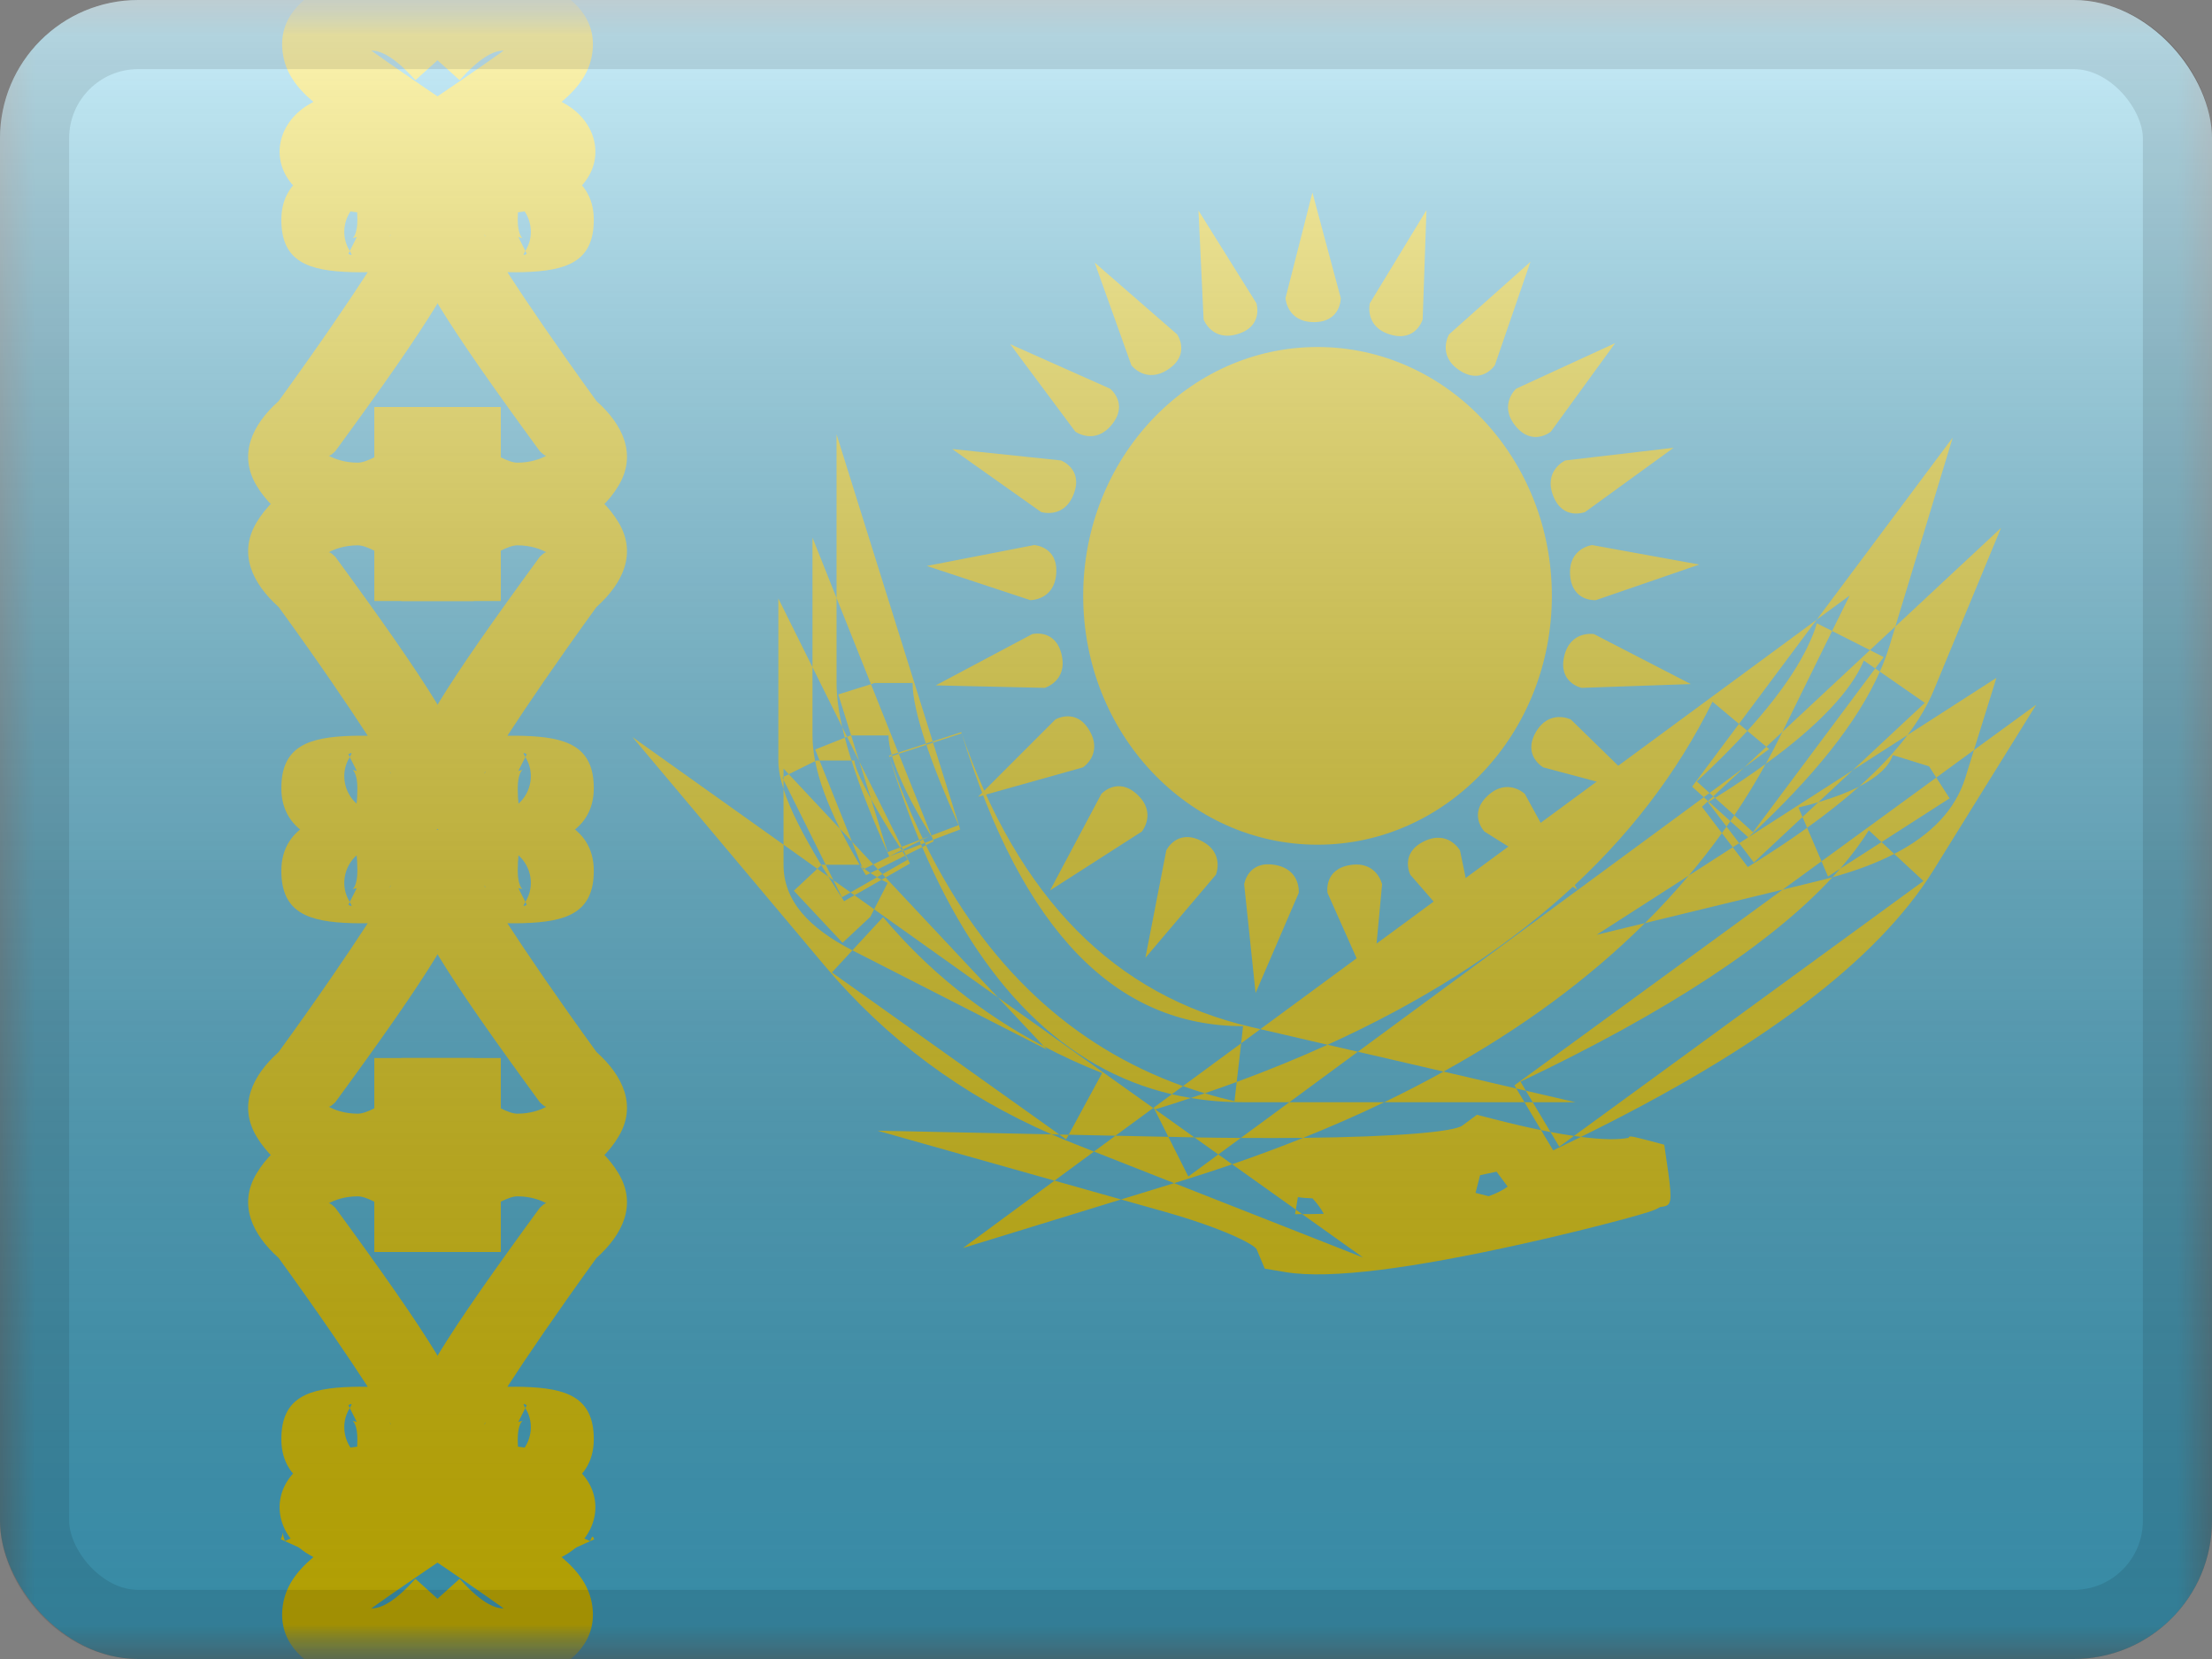 <svg width="32" height="24" viewBox="0 0 32 24" fill="none" xmlns="http://www.w3.org/2000/svg">
<rect x="0" y="0" width="32" height="24" fill="#808080" stroke="none"/>
<g clip-path="url(#clip0_230_25330)">
<mask id="mask0_230_25330" style="mask-type:luminance" maskUnits="userSpaceOnUse" x="0" y="0" width="32" height="24">
<rect width="32" height="24" fill="white"/>
</mask>
<g mask="url(#mask0_230_25330)">
<path fill-rule="evenodd" clip-rule="evenodd" d="M0 0V24H32V0H0Z" fill="#4EC7EE"/>
<mask id="mask1_230_25330" style="mask-type:luminance" maskUnits="userSpaceOnUse" x="0" y="0" width="32" height="24">
<path fill-rule="evenodd" clip-rule="evenodd" d="M0 0V24H32V0H0Z" fill="white"/>
</mask>
<g mask="url(#mask1_230_25330)">
<path d="M4.09 23.237C4.026 23.707 4.327 24.042 4.832 24.257C5.511 24.547 6.196 24.276 6.826 23.577L6.01 22.84C5.73 23.151 5.528 23.27 5.371 23.268C5.677 23.05 6.069 22.78 6.546 22.459L6.775 22.128C6.959 21.339 6.387 20.911 5.515 20.911C5.001 20.911 4.59 21.013 4.33 21.231C3.901 21.59 3.975 22.163 4.425 22.462C4.461 22.485 4.497 22.506 4.534 22.526C4.281 22.739 4.127 22.959 4.09 23.237Z" fill="#FFE402"/>
<path d="M4.564 22.495C4.564 22.495 4.689 22.219 4.627 22.075" stroke="#FFE402" stroke-width="1.1"/>
<path d="M8.569 23.237C8.632 23.707 8.331 24.042 7.826 24.257C7.147 24.547 6.462 24.276 5.832 23.577L6.649 22.84C6.928 23.151 7.131 23.27 7.287 23.268C6.981 23.05 6.589 22.78 6.112 22.459L5.883 22.128C5.699 21.339 6.271 20.911 7.144 20.911C7.657 20.911 8.068 21.013 8.329 21.231C8.757 21.59 8.683 22.163 8.233 22.462C8.197 22.485 8.161 22.506 8.124 22.526C8.377 22.739 8.531 22.959 8.569 23.237Z" fill="#FFE402"/>
<path d="M8.596 22.269L7.593 22.722C7.452 22.41 7.41 22.126 7.527 21.856L8.537 22.294C8.571 22.215 8.57 22.212 8.596 22.269Z" fill="#FFE402"/>
<path d="M4.09 0.763C4.026 0.293 4.327 -0.042 4.832 -0.257C5.511 -0.547 6.196 -0.276 6.826 0.423L6.01 1.16C5.73 0.849 5.528 0.73 5.371 0.732C5.677 0.95 6.069 1.22 6.546 1.54L6.775 1.872C6.959 2.661 6.387 3.089 5.515 3.089C5.001 3.089 4.59 2.987 4.33 2.768C3.901 2.41 3.975 1.836 4.425 1.538C4.461 1.515 4.497 1.493 4.534 1.474C4.281 1.261 4.127 1.041 4.09 0.763Z" fill="#FFE402"/>
<path d="M8.569 0.763C8.632 0.293 8.331 -0.042 7.826 -0.257C7.147 -0.547 6.462 -0.276 5.832 0.423L6.649 1.16C6.928 0.849 7.131 0.73 7.287 0.732C6.981 0.95 6.589 1.22 6.112 1.54L5.883 1.872C5.699 2.661 6.271 3.089 7.144 3.089C7.657 3.089 8.068 2.987 8.329 2.768C8.757 2.41 8.683 1.836 8.233 1.538C8.197 1.515 8.161 1.493 8.124 1.474C8.377 1.261 8.531 1.041 8.569 0.763Z" fill="#FFE402"/>
<path fill-rule="evenodd" clip-rule="evenodd" d="M5.094 20.063C4.463 20.081 4.07 20.211 4.07 20.82C4.07 21.49 4.722 21.7 5.415 21.7C6.043 21.7 6.751 21.31 6.751 20.612C6.751 20.188 6.211 19.331 4.851 17.473C4.804 17.429 4.778 17.407 4.757 17.407C4.84 17.361 4.985 17.307 5.176 17.307C5.243 17.307 5.329 17.341 5.415 17.384V18.112H6.855V17.562C6.855 16.941 5.936 16.207 5.176 16.207C4.513 16.207 3.981 16.523 3.711 16.977C3.444 17.425 3.648 17.856 4.031 18.198C4.601 18.984 5.043 19.634 5.32 20.062C5.218 20.061 5.162 20.061 5.094 20.063ZM5.161 20.57C5.141 20.566 5.122 20.561 5.104 20.556C5.118 20.57 5.17 20.632 5.17 20.82C5.17 20.922 5.165 20.993 5.159 21.044C4.973 20.88 4.921 20.595 5.057 20.375L5.06 20.369L5.04 20.328C5.042 20.327 5.045 20.326 5.048 20.324C5.08 20.308 5.106 20.294 5.06 20.369L5.161 20.57ZM5.104 20.556L5.085 20.55C5.087 20.55 5.09 20.552 5.093 20.554L5.104 20.556ZM5.651 20.612C5.651 20.594 5.644 20.582 5.633 20.576L5.64 20.583C5.647 20.599 5.651 20.608 5.651 20.612Z" fill="#FFE402"/>
<path fill-rule="evenodd" clip-rule="evenodd" d="M7.566 20.063C8.197 20.081 8.59 20.211 8.59 20.82C8.59 21.49 7.938 21.7 7.245 21.7C6.617 21.7 5.909 21.31 5.909 20.612C5.909 20.188 6.449 19.331 7.809 17.473C7.856 17.429 7.882 17.407 7.903 17.407C7.82 17.361 7.675 17.307 7.484 17.307C7.417 17.307 7.331 17.341 7.245 17.384V18.112H5.806V17.562C5.806 16.941 6.724 16.207 7.484 16.207C8.147 16.207 8.68 16.523 8.949 16.977C9.216 17.425 9.012 17.856 8.629 18.198C8.06 18.984 7.617 19.634 7.34 20.062C7.442 20.061 7.498 20.061 7.566 20.063ZM7.499 20.57C7.519 20.566 7.538 20.561 7.556 20.556C7.542 20.57 7.49 20.632 7.49 20.82C7.49 20.922 7.495 20.993 7.501 21.044C7.687 20.88 7.739 20.595 7.603 20.375L7.6 20.369L7.62 20.328C7.618 20.327 7.615 20.326 7.612 20.324C7.58 20.308 7.554 20.294 7.6 20.369L7.499 20.57ZM7.556 20.556L7.575 20.55C7.573 20.55 7.57 20.552 7.567 20.554L7.556 20.556ZM7.009 20.612C7.009 20.594 7.016 20.582 7.027 20.576L7.021 20.583C7.013 20.599 7.009 20.608 7.009 20.612Z" fill="#FFE402"/>
<path fill-rule="evenodd" clip-rule="evenodd" d="M5.094 13.355C4.463 13.337 4.07 13.206 4.07 12.598C4.07 11.927 4.722 11.717 5.415 11.717C6.043 11.717 6.751 12.107 6.751 12.805C6.751 13.23 6.211 14.087 4.851 15.945C4.804 15.989 4.778 16.011 4.757 16.011C4.84 16.057 4.985 16.111 5.176 16.111C5.243 16.111 5.329 16.077 5.415 16.034V15.306H6.855V15.855C6.855 16.477 5.936 17.211 5.176 17.211C4.513 17.211 3.981 16.895 3.711 16.441C3.444 15.993 3.648 15.562 4.031 15.219C4.601 14.434 5.043 13.783 5.32 13.356C5.218 13.357 5.162 13.357 5.094 13.355ZM5.161 12.848C5.141 12.852 5.122 12.857 5.104 12.862C5.118 12.848 5.17 12.786 5.17 12.598C5.17 12.496 5.165 12.424 5.159 12.374C4.973 12.538 4.921 12.823 5.057 13.043L5.06 13.048L5.04 13.089C5.042 13.091 5.045 13.092 5.048 13.094C5.08 13.11 5.106 13.124 5.06 13.048L5.161 12.848ZM5.104 12.862L5.085 12.868C5.087 12.867 5.09 12.866 5.093 12.864L5.104 12.862ZM5.651 12.805C5.651 12.824 5.644 12.835 5.633 12.841L5.64 12.834C5.647 12.819 5.651 12.809 5.651 12.805Z" fill="#FFE402"/>
<path fill-rule="evenodd" clip-rule="evenodd" d="M7.566 13.355C8.197 13.337 8.59 13.206 8.59 12.598C8.59 11.927 7.938 11.717 7.245 11.717C6.617 11.717 5.909 12.107 5.909 12.805C5.909 13.23 6.449 14.087 7.809 15.945C7.856 15.989 7.882 16.011 7.903 16.011C7.82 16.057 7.675 16.111 7.484 16.111C7.417 16.111 7.331 16.077 7.245 16.034V15.306H5.806V15.855C5.806 16.477 6.724 17.211 7.484 17.211C8.147 17.211 8.68 16.895 8.949 16.441C9.216 15.993 9.012 15.562 8.629 15.219C8.06 14.434 7.617 13.783 7.34 13.356C7.442 13.357 7.498 13.357 7.566 13.355ZM7.499 12.848C7.519 12.852 7.538 12.857 7.556 12.862C7.542 12.848 7.49 12.786 7.49 12.598C7.49 12.496 7.495 12.424 7.501 12.374C7.687 12.538 7.739 12.823 7.603 13.043L7.6 13.048L7.62 13.089C7.618 13.091 7.615 13.092 7.612 13.094C7.58 13.11 7.554 13.124 7.6 13.048L7.499 12.848ZM7.556 12.862L7.575 12.868C7.573 12.867 7.57 12.866 7.567 12.864L7.556 12.862ZM7.009 12.805C7.009 12.824 7.016 12.835 7.027 12.841L7.021 12.834C7.013 12.819 7.009 12.809 7.009 12.805Z" fill="#FFE402"/>
<path fill-rule="evenodd" clip-rule="evenodd" d="M5.094 10.645C4.463 10.663 4.07 10.794 4.07 11.402C4.07 12.073 4.722 12.283 5.415 12.283C6.043 12.283 6.751 11.893 6.751 11.195C6.751 10.77 6.211 9.913 4.851 8.055C4.804 8.011 4.778 7.989 4.757 7.989C4.84 7.943 4.985 7.889 5.176 7.889C5.243 7.889 5.329 7.923 5.415 7.966V8.695H6.855V8.145C6.855 7.523 5.936 6.789 5.176 6.789C4.513 6.789 3.981 7.105 3.711 7.559C3.444 8.007 3.648 8.438 4.031 8.781C4.601 9.566 5.043 10.217 5.32 10.644C5.218 10.643 5.162 10.643 5.094 10.645ZM5.161 11.152C5.141 11.148 5.122 11.143 5.104 11.138C5.118 11.152 5.17 11.214 5.17 11.402C5.17 11.504 5.165 11.576 5.159 11.626C4.973 11.462 4.921 11.177 5.057 10.957L5.06 10.952L5.04 10.911C5.042 10.909 5.045 10.908 5.048 10.906C5.08 10.89 5.106 10.876 5.06 10.952L5.161 11.152ZM5.104 11.138L5.085 11.132C5.087 11.133 5.09 11.134 5.093 11.136L5.104 11.138ZM5.651 11.195C5.651 11.176 5.644 11.165 5.633 11.159L5.64 11.166C5.647 11.181 5.651 11.191 5.651 11.195Z" fill="#FFE402"/>
<path fill-rule="evenodd" clip-rule="evenodd" d="M7.566 10.645C8.197 10.663 8.59 10.794 8.59 11.402C8.59 12.073 7.938 12.283 7.245 12.283C6.617 12.283 5.909 11.893 5.909 11.195C5.909 10.77 6.449 9.913 7.809 8.055C7.856 8.011 7.882 7.989 7.903 7.989C7.82 7.943 7.675 7.889 7.484 7.889C7.417 7.889 7.331 7.923 7.245 7.966V8.695H5.806V8.145C5.806 7.523 6.724 6.789 7.484 6.789C8.147 6.789 8.68 7.105 8.949 7.559C9.216 8.007 9.012 8.438 8.629 8.781C8.06 9.566 7.617 10.217 7.34 10.644C7.442 10.643 7.498 10.643 7.566 10.645ZM7.499 11.152C7.519 11.148 7.538 11.143 7.556 11.138C7.542 11.152 7.49 11.214 7.49 11.402C7.49 11.504 7.495 11.576 7.501 11.626C7.687 11.462 7.739 11.177 7.603 10.957L7.6 10.952L7.62 10.911C7.618 10.909 7.615 10.908 7.612 10.906C7.58 10.89 7.554 10.876 7.6 10.952L7.499 11.152ZM7.556 11.138L7.575 11.132C7.573 11.133 7.57 11.134 7.567 11.136L7.556 11.138ZM7.009 11.195C7.009 11.176 7.016 11.165 7.027 11.159L7.021 11.166C7.013 11.181 7.009 11.191 7.009 11.195Z" fill="#FFE402"/>
<path fill-rule="evenodd" clip-rule="evenodd" d="M5.094 3.937C4.463 3.919 4.07 3.789 4.07 3.18C4.07 2.51 4.722 2.3 5.415 2.3C6.043 2.3 6.751 2.69 6.751 3.388C6.751 3.812 6.211 4.669 4.851 6.527C4.804 6.571 4.778 6.593 4.757 6.593C4.84 6.639 4.985 6.693 5.176 6.693C5.243 6.693 5.329 6.659 5.415 6.616V5.888H6.855V6.438C6.855 7.059 5.936 7.793 5.176 7.793C4.513 7.793 3.981 7.477 3.711 7.024C3.444 6.575 3.648 6.144 4.031 5.802C4.601 5.016 5.043 4.366 5.32 3.938C5.218 3.939 5.162 3.939 5.094 3.937ZM5.161 3.43C5.141 3.434 5.122 3.439 5.104 3.444C5.118 3.43 5.17 3.368 5.17 3.18C5.17 3.078 5.165 3.007 5.159 2.956C4.973 3.12 4.921 3.405 5.057 3.625L5.06 3.631L5.04 3.672C5.042 3.673 5.045 3.674 5.048 3.676C5.08 3.692 5.106 3.706 5.06 3.631L5.161 3.43ZM5.104 3.444L5.085 3.45C5.087 3.449 5.09 3.448 5.093 3.446L5.104 3.444ZM5.651 3.388C5.651 3.406 5.644 3.418 5.633 3.424L5.64 3.417C5.647 3.402 5.651 3.392 5.651 3.388Z" fill="#FFE402"/>
<path fill-rule="evenodd" clip-rule="evenodd" d="M7.566 3.937C8.197 3.919 8.59 3.789 8.59 3.18C8.59 2.51 7.938 2.3 7.245 2.3C6.617 2.3 5.909 2.69 5.909 3.388C5.909 3.812 6.449 4.669 7.809 6.527C7.856 6.571 7.882 6.593 7.903 6.593C7.82 6.639 7.675 6.693 7.484 6.693C7.417 6.693 7.331 6.659 7.245 6.616V5.888H5.806V6.438C5.806 7.059 6.724 7.793 7.484 7.793C8.147 7.793 8.68 7.477 8.949 7.024C9.216 6.575 9.012 6.144 8.629 5.802C8.06 5.016 7.617 4.366 7.34 3.938C7.442 3.939 7.498 3.939 7.566 3.937ZM7.499 3.43C7.519 3.434 7.538 3.439 7.556 3.444C7.542 3.43 7.49 3.368 7.49 3.18C7.49 3.078 7.495 3.007 7.501 2.956C7.687 3.12 7.739 3.405 7.603 3.625L7.6 3.631L7.62 3.672C7.618 3.673 7.615 3.674 7.612 3.676C7.58 3.692 7.554 3.706 7.6 3.631L7.499 3.43ZM7.556 3.444L7.575 3.45C7.573 3.449 7.57 3.448 7.567 3.446L7.556 3.444ZM7.009 3.388C7.009 3.406 7.016 3.418 7.027 3.424L7.021 3.417C7.013 3.402 7.009 3.392 7.009 3.388Z" fill="#FFE402"/>
<path fill-rule="evenodd" clip-rule="evenodd" d="M18.986 2.785L19.396 4.312C19.396 4.312 19.401 4.66 19.009 4.66C18.616 4.66 18.597 4.312 18.597 4.312L18.986 2.785ZM22.45 8.62C22.45 10.608 20.932 12.22 19.06 12.22C17.188 12.22 15.67 10.608 15.67 8.62C15.67 6.632 17.188 5.02 19.06 5.02C20.932 5.02 22.45 6.632 22.45 8.62ZM20.581 4.621L20.636 3.04L19.817 4.387C19.817 4.387 19.734 4.725 20.109 4.839C20.484 4.954 20.581 4.621 20.581 4.621ZM22.14 3.788L21.625 5.284C21.625 5.284 21.435 5.574 21.11 5.355C20.785 5.136 20.963 4.837 20.963 4.837L22.14 3.788ZM22.436 6.244L23.366 4.964L21.933 5.623C21.933 5.623 21.676 5.856 21.923 6.161C22.17 6.466 22.436 6.244 22.436 6.244ZM24.211 6.478L22.931 7.407C22.931 7.407 22.609 7.536 22.468 7.17C22.328 6.804 22.645 6.661 22.645 6.661L24.211 6.478ZM23.087 8.682L24.583 8.167L23.032 7.885C23.032 7.885 22.687 7.929 22.714 8.32C22.742 8.711 23.087 8.682 23.087 8.682ZM24.46 9.896L22.88 9.951C22.88 9.951 22.54 9.878 22.628 9.496C22.717 9.114 23.059 9.173 23.059 9.173L24.46 9.896ZM22.326 11.101L23.853 11.51L22.725 10.409C22.725 10.409 22.415 10.253 22.218 10.592C22.023 10.932 22.326 11.101 22.326 11.101ZM22.816 12.868L21.475 12.03C21.475 12.03 21.234 11.779 21.521 11.512C21.808 11.244 22.059 11.485 22.059 11.485L22.816 12.868ZM20.402 12.654L21.44 13.847L21.121 12.303C21.121 12.303 20.951 12 20.599 12.172C20.246 12.344 20.402 12.654 20.402 12.654ZM19.848 14.363L19.205 12.918C19.205 12.918 19.145 12.576 19.533 12.514C19.92 12.453 19.994 12.793 19.994 12.793L19.848 14.363ZM17.999 12.793L18.164 14.366L18.788 12.918C18.788 12.918 18.823 12.572 18.435 12.511C18.048 12.449 17.999 12.793 17.999 12.793ZM16.57 13.856L16.872 12.303C16.872 12.303 17.02 11.989 17.372 12.161C17.724 12.333 17.59 12.654 17.59 12.654L16.57 13.856ZM15.933 11.485L15.191 12.881L16.518 12.03C16.518 12.03 16.74 11.762 16.453 11.495C16.167 11.227 15.933 11.485 15.933 11.485ZM14.149 11.527L15.267 10.409C15.267 10.409 15.566 10.231 15.762 10.571C15.958 10.911 15.667 11.101 15.667 11.101L14.149 11.527ZM14.933 9.173L13.537 9.915L15.113 9.951C15.113 9.951 15.447 9.854 15.358 9.472C15.27 9.09 14.933 9.173 14.933 9.173ZM13.408 8.187L14.961 7.885C14.961 7.885 15.307 7.904 15.28 8.296C15.253 8.687 14.905 8.682 14.905 8.682L13.408 8.187ZM15.348 6.661L13.775 6.496L15.061 7.407C15.061 7.407 15.393 7.513 15.533 7.147C15.674 6.781 15.348 6.661 15.348 6.661ZM14.614 4.979L16.059 5.623C16.059 5.623 16.332 5.837 16.085 6.142C15.838 6.447 15.556 6.244 15.556 6.244L14.614 4.979ZM17.029 4.837L15.836 3.799L16.367 5.284C16.367 5.284 16.578 5.561 16.903 5.341C17.228 5.122 17.029 4.837 17.029 4.837ZM17.338 3.046L18.176 4.387C18.176 4.387 18.282 4.717 17.907 4.832C17.532 4.947 17.412 4.621 17.412 4.621L17.338 3.046Z" fill="#FFE402"/>
<path fill-rule="evenodd" clip-rule="evenodd" d="M12.222 10.672C12.208 10.619 12.195 10.568 12.184 10.518L12.254 10.659L12.222 10.672ZM12.318 11.002C12.281 10.887 12.249 10.777 12.222 10.672L11.793 10.843L11.856 11.002H11.81L11.792 11.011C11.767 10.88 11.754 10.757 11.754 10.639V9.652L12.184 10.518C12.129 10.277 12.102 10.066 12.102 9.881V8.651L12.6 9.898L12.127 10.046L12.313 10.639H12.304L12.254 10.659L12.43 11.014L12.6 11.557C12.441 11.265 12.36 11.071 12.36 11.002H12.318ZM12.865 12.389C12.627 11.861 12.444 11.4 12.318 11.002H11.856L12.325 12.175L12.151 11.99C11.97 11.626 11.85 11.302 11.792 11.011L11.411 11.2L11.335 11.119V11.238L11.318 11.247L11.335 11.282V11.416C11.285 11.26 11.26 11.123 11.26 11.002V8.658L11.754 9.652V7.778L12.102 8.651V6.283L13.493 10.726L13.395 10.758C13.266 10.373 13.202 10.078 13.202 9.881H12.652L12.6 9.898L12.995 10.888L12.9 10.919C12.869 10.81 12.854 10.716 12.854 10.639H12.313L12.43 11.014L13.044 12.25L13.019 12.26C12.846 11.988 12.706 11.751 12.6 11.557L12.841 12.328L13.019 12.26L13.044 12.299L12.865 12.389ZM13.055 12.317L12.865 12.389L12.865 12.389L12.633 12.505L12.325 12.175L12.472 12.543C12.454 12.529 12.443 12.519 12.438 12.514C12.33 12.331 12.234 12.156 12.151 11.99L11.411 11.2L11.335 11.238V11.282L11.945 12.51H11.885L11.881 12.514C11.61 12.066 11.428 11.707 11.335 11.416V12.219L9.15 10.663L11.933 13.974C12.822 15.032 13.917 15.845 15.213 16.41L12.694 16.357L15.255 17.08L13.93 18.055L16.218 17.352L16.842 17.528C17.681 17.765 18.149 18.002 18.18 18.075L18.297 18.353L18.596 18.403C19.25 18.512 20.456 18.342 22.01 17.998C22.538 17.881 23.068 17.75 23.478 17.64C23.65 17.593 23.784 17.555 23.86 17.53C23.891 17.519 23.891 17.519 23.931 17.504L23.931 17.504C23.957 17.494 23.957 17.494 24.016 17.462L24.016 17.462L24.016 17.462C24.066 17.455 24.103 17.45 24.127 17.43C24.196 17.374 24.171 17.203 24.076 16.56L24.076 16.56C23.643 16.444 23.582 16.428 23.566 16.448C23.564 16.451 23.562 16.455 23.56 16.46C23.412 16.491 23.18 16.487 22.871 16.447C25.457 15.176 27.155 13.902 27.969 12.591L29.458 10.193L28.556 10.851L28.881 9.807L27.596 10.633C27.761 10.413 27.889 10.195 27.979 9.976L28.948 7.637L27.42 9.062L28.249 6.33L26.282 8.964L18.233 14.888L18.107 14.859C16.126 14.4 14.734 13 13.906 10.592L13.493 10.726L13.498 10.743L13.401 10.775L13.395 10.758L12.995 10.888L13.002 10.905L12.905 10.937L12.9 10.919L12.86 10.932C12.994 11.367 13.14 11.774 13.298 12.154L13.044 12.25L13.063 12.289L13.044 12.299L13.055 12.317ZM13.074 12.31L13.055 12.317L13.095 12.378L12.7 12.576L12.633 12.505L12.505 12.569C12.492 12.559 12.481 12.551 12.472 12.543L12.486 12.579L12.505 12.569C12.527 12.586 12.556 12.607 12.591 12.63L12.528 12.662C12.497 12.612 12.467 12.562 12.438 12.514L12.435 12.51H11.945L12.056 12.733L11.984 12.682C11.948 12.624 11.914 12.569 11.881 12.514L11.824 12.568L11.335 12.219V12.51C11.335 13.031 11.701 13.424 12.331 13.748L12.035 14.068L15.326 16.413L15.213 16.41C15.321 16.457 15.43 16.503 15.541 16.546L15.826 16.659L15.255 17.08L16.218 17.352L16.986 17.116L19.719 18.192L18.838 17.564C18.945 17.564 19.05 17.562 19.151 17.56C19.108 17.482 19.054 17.407 18.987 17.336C18.906 17.334 18.835 17.328 18.776 17.318L18.746 17.499L17.825 16.843C18.178 16.721 18.52 16.594 18.852 16.461C20.216 16.446 21.034 16.373 21.155 16.283L21.366 16.127L21.62 16.192C21.864 16.255 22.089 16.307 22.294 16.349L22.469 16.642C22.605 16.577 22.739 16.512 22.871 16.447C22.838 16.443 22.805 16.439 22.77 16.433L27.826 12.745L27.403 12.353C27.938 12.077 28.287 11.715 28.432 11.25L28.556 10.851L28.011 11.249L27.907 11.086L27.382 10.923C27.333 11.079 27.175 11.235 26.895 11.379C27.176 11.128 27.41 10.88 27.596 10.633L26.802 11.143L27.846 10.168L27.195 9.716C27.251 9.588 27.299 9.461 27.337 9.336L27.42 9.062L27.052 9.405L26.504 9.128L26.758 8.615L26.282 8.964L25.157 10.472L24.774 10.151C23.746 12.236 21.897 13.892 19.206 15.114L18.233 14.888L17.955 15.093L17.983 14.845C16.149 14.845 14.797 13.485 13.912 10.609L13.498 10.743L13.891 11.999L13.498 12.148L13.474 12.087L13.868 11.937C13.666 11.489 13.511 11.101 13.401 10.775L13.002 10.905L13.474 12.087L13.44 12.1L13.466 12.087C13.173 11.61 12.988 11.221 12.905 10.937L12.866 10.949C13.01 11.369 13.172 11.764 13.35 12.134L13.298 12.154L13.304 12.168L13.063 12.289L13.074 12.31ZM13.324 12.215L13.074 12.31L13.105 12.373L13.095 12.378L13.132 12.436L12.766 12.646L12.7 12.576L12.591 12.63C12.619 12.648 12.651 12.668 12.688 12.69L12.304 12.91L12.056 12.733L12.179 12.981L12.304 12.91L12.362 12.951L12.211 13.037C12.13 12.913 12.055 12.795 11.984 12.682L11.824 12.568L11.484 12.886L12.189 13.639L12.591 13.263L12.646 13.154L14.439 14.431L15.102 15.138C14.2 14.664 13.425 14.04 12.775 13.267L12.331 13.748L12.341 13.753L15.146 15.185L15.102 15.138C15.371 15.28 15.652 15.408 15.944 15.523L15.46 16.416L15.326 16.413L15.423 16.483L15.46 16.416L16.137 16.43L15.826 16.659L16.986 17.116L17.027 17.103C17.298 17.02 17.565 16.933 17.825 16.843L17.625 16.701L17.95 16.462C18.273 16.464 18.574 16.464 18.852 16.461C19.259 16.297 19.65 16.126 20.026 15.945H22.054L22.294 16.349C22.34 16.358 22.386 16.367 22.43 16.376L22.557 16.589L22.77 16.433C22.665 16.418 22.551 16.399 22.43 16.376L22.173 15.945H22.79L22.074 15.779L21.997 15.648C24.124 14.637 25.629 13.645 26.509 12.691C26.848 12.597 27.147 12.485 27.403 12.353L27.219 12.182L28.204 11.549L28.011 11.249L26.351 12.46L26.143 11.975C26.423 11.774 26.674 11.576 26.895 11.379C26.738 11.459 26.542 11.535 26.306 11.605L26.802 11.143L25.297 12.11C26.235 11.244 26.869 10.452 27.195 9.716L27.128 9.67L27.251 9.506L27.052 9.405L25.786 10.586L26.504 9.128L26.284 9.017C26.149 9.461 25.815 9.983 25.278 10.573L25.157 10.472L24.479 11.38L24.648 11.533L19.644 15.215L19.206 15.114C18.788 15.304 18.35 15.483 17.891 15.652L17.955 15.093L17.113 15.712C15.499 15.135 14.256 13.965 13.395 12.227L13.508 12.171L13.498 12.148L13.379 12.194L13.354 12.143L13.44 12.1L13.35 12.134L13.354 12.143L13.304 12.168L13.324 12.215ZM13.341 12.254L13.105 12.373L13.164 12.492L12.811 12.694L12.766 12.646L12.688 12.69C12.708 12.702 12.73 12.714 12.753 12.727L12.362 12.951L12.646 13.154L12.841 12.773C12.809 12.757 12.78 12.742 12.753 12.727L12.811 12.694L14.439 14.431L16.683 16.029L16.137 16.43L16.902 16.446L17.191 17.02L17.625 16.701L17.279 16.454C17.512 16.458 17.736 16.461 17.95 16.462L18.653 15.945H20.026C20.321 15.803 20.607 15.655 20.883 15.502L21.936 15.747L22.054 15.945H22.173L22.074 15.779L21.936 15.747L21.909 15.701L25.789 12.87L26.277 12.751C26.356 12.732 26.433 12.712 26.509 12.691C26.547 12.65 26.584 12.609 26.62 12.567L27.219 12.182L27.035 12.011C26.921 12.195 26.782 12.38 26.62 12.567L26.445 12.68L26.351 12.46L25.789 12.87L23.797 13.354C24.02 13.132 24.231 12.903 24.43 12.667L25.067 12.257L25.285 12.543C25.596 12.352 25.883 12.162 26.143 11.975L26.076 11.819L26.306 11.605C26.216 11.632 26.12 11.658 26.018 11.682L26.076 11.819L25.372 12.477L25.16 12.198L25.292 12.113L25.293 12.114L25.297 12.11L25.292 12.113L25.032 11.879C25.051 11.851 25.07 11.823 25.09 11.794L25.36 12.039L27.128 9.67L26.963 9.556C26.784 9.988 26.312 10.493 25.545 11.05C25.62 10.914 25.692 10.777 25.761 10.637L25.786 10.586L25.553 10.803L25.278 10.573C25.066 10.807 24.822 11.051 24.547 11.305L24.731 11.472L24.648 11.533L24.71 11.589L24.622 11.672L24.91 12.052C24.759 12.262 24.599 12.467 24.43 12.667L23.098 13.523L23.797 13.354C22.985 14.161 22.013 14.877 20.883 15.502L19.644 15.215L18.653 15.945H17.983C17.723 15.945 17.471 15.925 17.227 15.884C17.295 15.862 17.362 15.839 17.429 15.816C17.57 15.859 17.713 15.897 17.859 15.931L17.891 15.652C17.739 15.708 17.585 15.763 17.429 15.816C17.322 15.784 17.217 15.749 17.113 15.712L16.953 15.83C15.404 15.468 14.198 14.258 13.341 12.254ZM13.341 12.254L13.395 12.227L13.379 12.194L13.324 12.215L13.341 12.254ZM16.711 16.049L16.683 16.029L16.953 15.83C17.043 15.851 17.135 15.869 17.227 15.884C17.058 15.941 16.886 15.996 16.711 16.049ZM24.977 11.958C24.995 11.932 25.014 11.905 25.032 11.879L24.721 11.598C24.751 11.58 24.781 11.561 24.811 11.543L25.09 11.794C25.253 11.553 25.404 11.305 25.545 11.05C25.325 11.21 25.08 11.375 24.811 11.543L24.785 11.52L25.23 11.104L25.593 10.837L25.553 10.803L25.23 11.104L24.731 11.472L24.785 11.52L24.71 11.589L24.721 11.598L24.709 11.606L24.977 11.958ZM24.977 11.958L25.16 12.198L25.067 12.257L24.91 12.052C24.933 12.02 24.955 11.989 24.977 11.958ZM16.711 16.049L17.279 16.454C17.188 16.452 17.096 16.451 17.003 16.448L16.902 16.446L16.704 16.052L16.711 16.049ZM18.746 17.499L18.735 17.565L18.838 17.564L18.746 17.499ZM21.811 17.166L21.65 16.95C21.57 16.968 21.49 16.985 21.412 17.001L21.346 17.257C21.41 17.274 21.474 17.29 21.536 17.305C21.65 17.264 21.741 17.218 21.811 17.166Z" fill="#FFE402"/>
</g>
</g>
<rect width="32" height="24" fill="url(#paint0_linear_230_25330)" style="mix-blend-mode:overlay"/>
</g>
<rect x="0.5" y="0.5" width="31" height="23" rx="1.5" stroke="black" stroke-opacity="0.1"/>
<defs>
<linearGradient id="paint0_linear_230_25330" x1="16" y1="0" x2="16" y2="24" gradientUnits="userSpaceOnUse">
<stop stop-color="white" stop-opacity="0.7"/>
<stop offset="1" stop-opacity="0.3"/>
</linearGradient>
<clipPath id="clip0_230_25330">
<rect width="32" height="24" rx="2" fill="white"/>
</clipPath>
</defs>
</svg>
